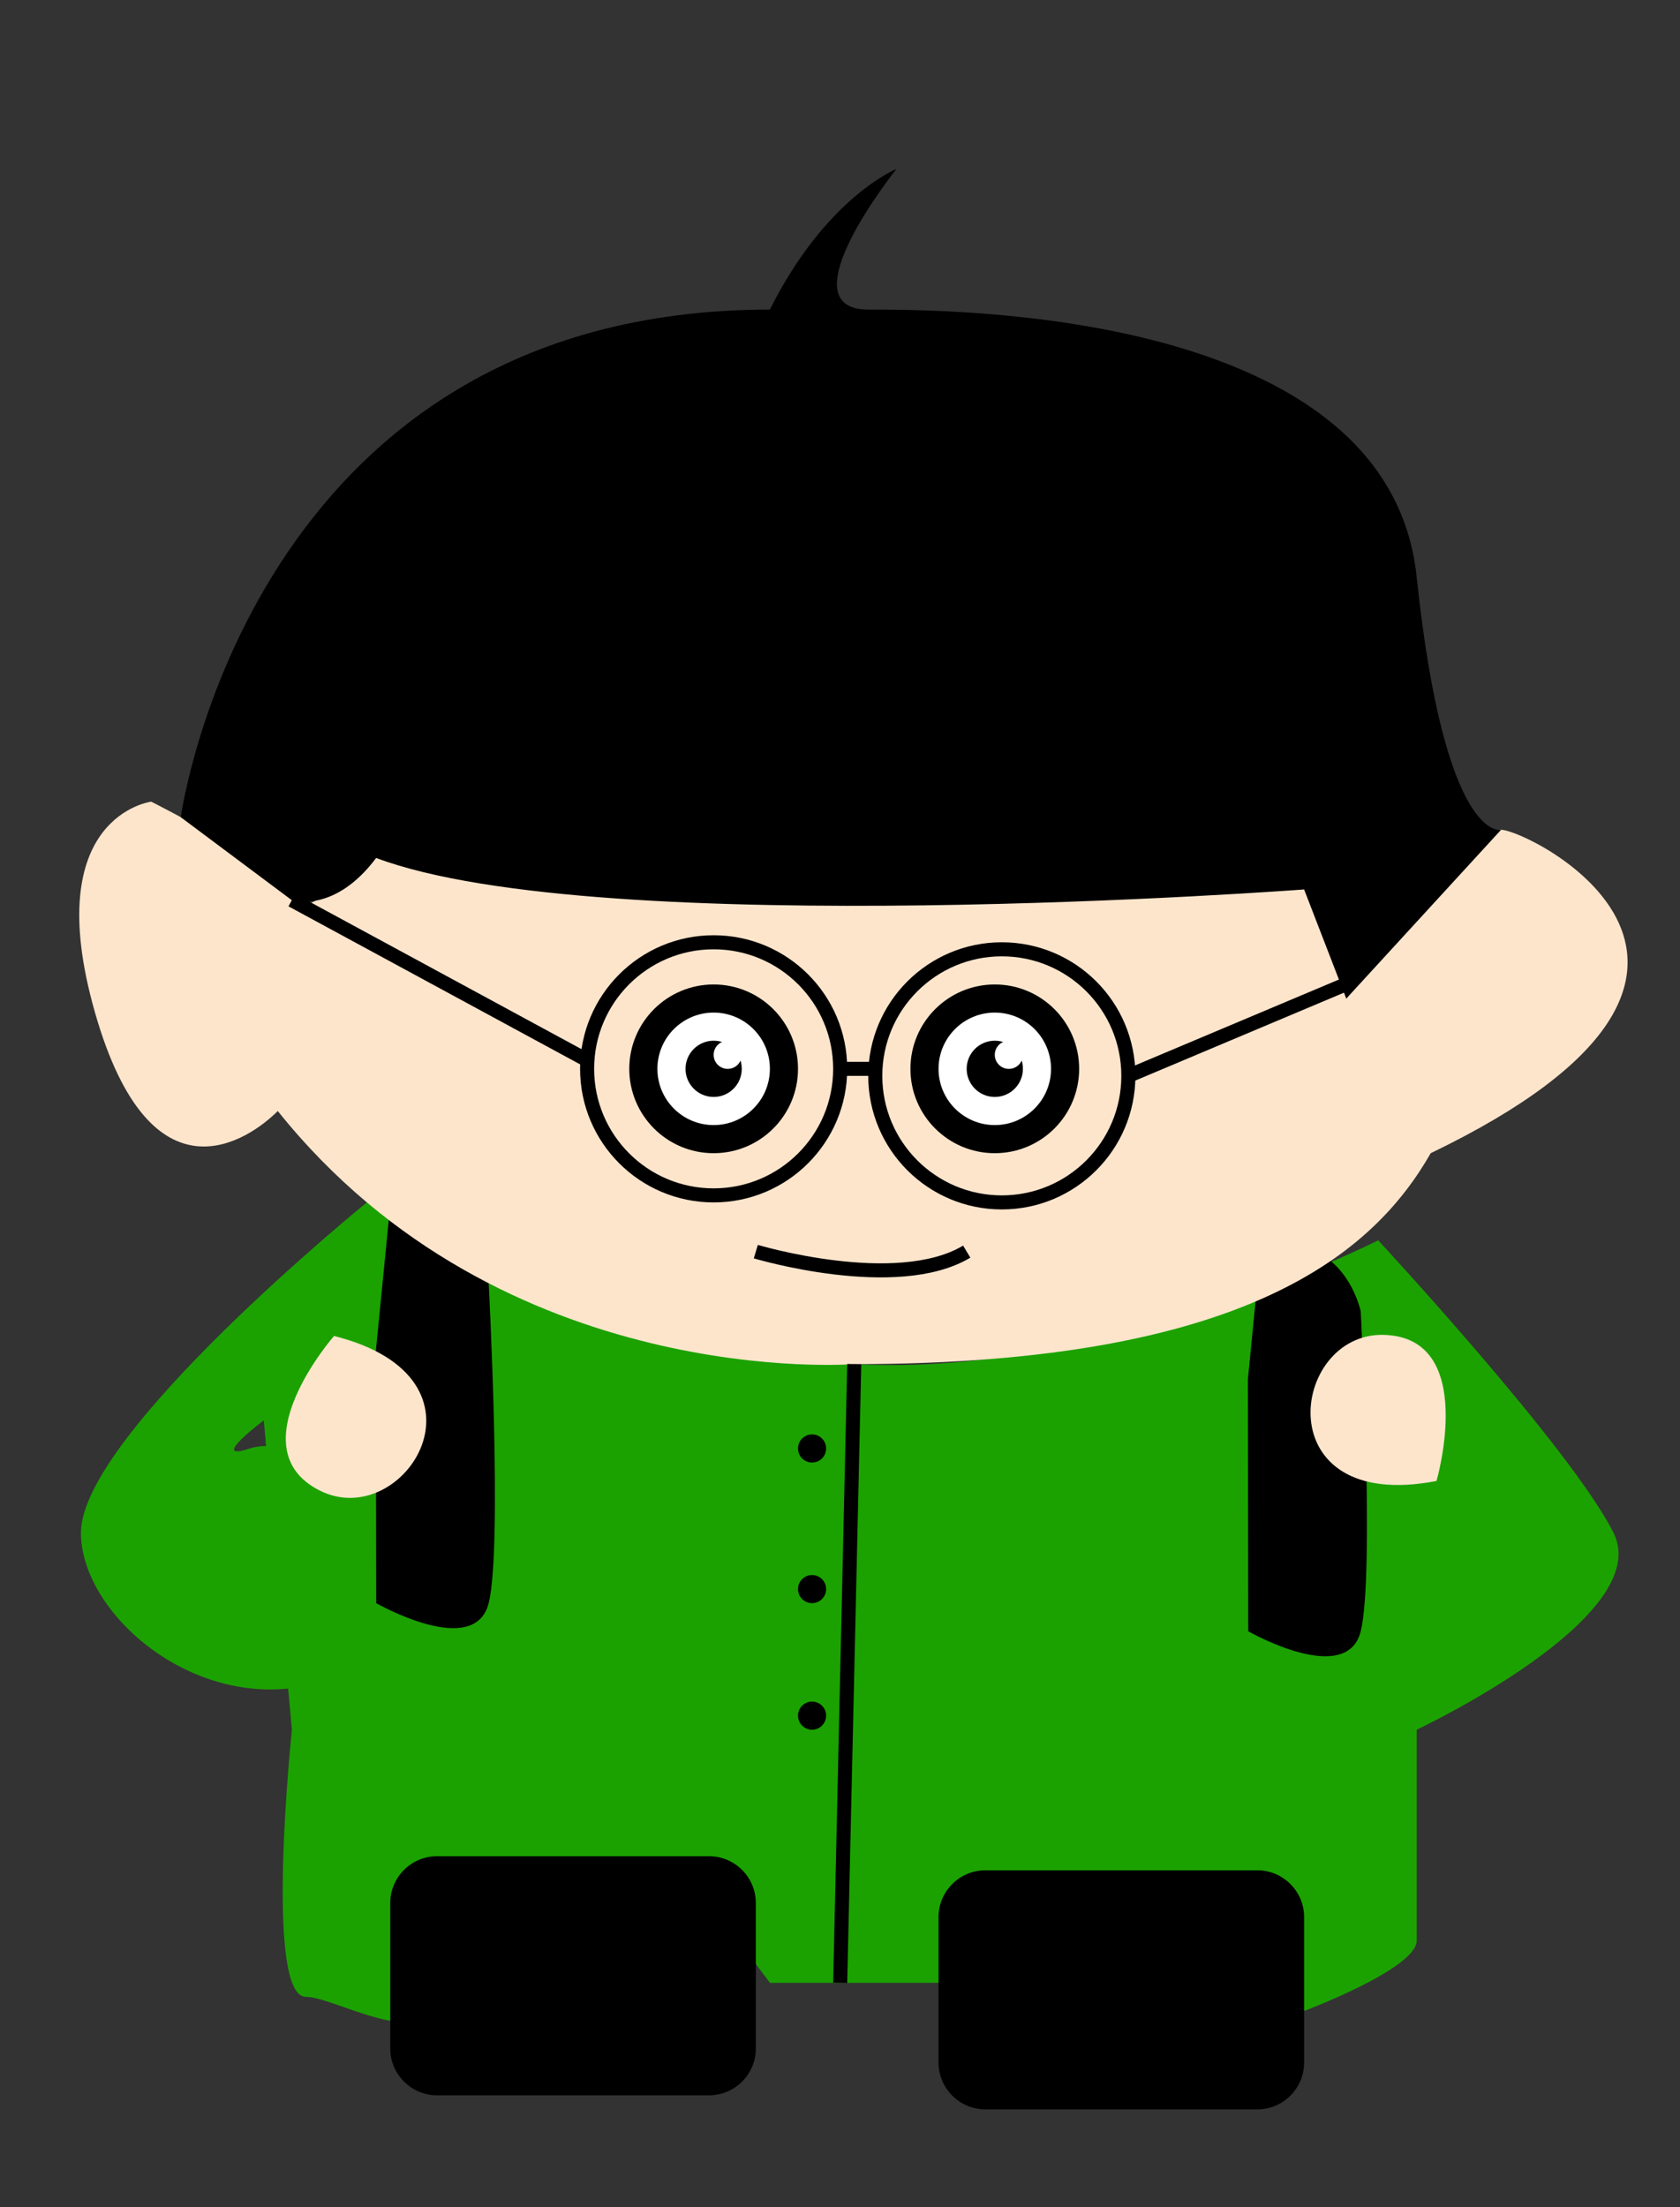 <?xml version="1.0" encoding="utf-8"?>
<!-- Generator: Adobe Illustrator 23.0.2, SVG Export Plug-In . SVG Version: 6.00 Build 0)  -->
<svg version="1.1" id="Layer_1" xmlns="http://www.w3.org/2000/svg" xmlns:xlink="http://www.w3.org/1999/xlink" x="0px" y="0px"
	 viewBox="0 0 270.04 354.75" style="enable-background:new 0 0 270.04 354.75;" xml:space="preserve">
<rect x="0" y="0" width="270.04" height="354.75" fill="#333333" stroke="none"/>
<style type="text/css">
	.st0{fill:#1BA200;}
	.st1{fill:#FDE5CC;}
	.st2{fill:none;stroke:#000000;stroke-width:2.26;stroke-miterlimit:10;}
	.st3{fill:#FFFFFF;}
</style>
<path class="st0" d="M58.97,193.26c0,0-45.96,37.29-45.96,53.11s27.12,36.16,49.72,18.08l0-25.77c0,0-15.81-8.13-22.59-5.87
	c-6.78,2.26,2.26-4.52,2.26-4.52l4.52,49.72c0,0-4.52,42.94,2.26,42.94s31.64,18.08,27.12-20.34c11.3,11.3,40.68,9.04,40.68,9.04
	l6.78,9.04h27.12c0,0,4.52-15.82,20.34-15.82s22.6-2.26,22.6-2.26l11.3,6.78l4.52,15.82c0,0,18.08-6.78,18.08-11.3s0-33.9,0-33.9
	s38.42-18.08,31.64-31.64c-6.78-13.56-37.83-47.02-37.83-47.02s-43.53,22.16-84.21,19.9S58.97,193.26,58.97,193.26z"/>
<path d="M202.67,200.48l-2.09,21.22l0.06,40.49c0,0,15.82,9.04,18.08,0c2.26-9.04,0-51.42,0-51.42S216,197.52,202.67,200.48z"/>
<path d="M62.5,195.96l-2.09,21.22l0.06,40.49c0,0,15.82,9.04,18.08,0c2.26-9.04,0-51.42,0-51.42S75.83,193,62.5,195.96z"/>
<path class="st1" d="M137.31,219.25c0,0-56.5,4.52-92.66-40.68c-4.52,4.52-20.34,15.82-29.38-15.82s9.04-33.9,9.04-33.9
	s22.6,11.3,22.6,15.82s13.56-6.78,13.56-6.78s128.82,13.56,149.16,2.26c4.52,13.56,6.78,20.34,6.78,20.34s20.34-27.12,24.86-27.12
	s49.72,22.6-11.3,51.98C220.92,201.17,200.58,219.25,137.31,219.25z"/>
<path d="M29.06,131.35c0,0,11.07-81.59,94.69-81.59c9.04-18.08,20.34-22.6,20.34-22.6s-18.08,22.6-4.52,22.6
	c13.56,0,83.62,0,88.14,42.94s13.56,40.68,13.56,40.68L216.4,160.5l-6.78-17.54c0,0-113,8.5-149.16-5.06
	c-6.78,9.04-13.56,6.78-13.56,6.78L29.06,131.35z"/>
<circle class="st2" cx="114.71" cy="171.79" r="20.34"/>
<circle class="st2" cx="161.03" cy="172.92" r="20.34"/>
<line class="st2" x1="135.05" y1="171.79" x2="140.7" y2="171.79"/>
<line class="st2" x1="94.37" y1="170.4" x2="46.91" y2="144.68"/>
<line class="st2" x1="181.37" y1="172.92" x2="215.72" y2="158.45"/>
<path class="st1" d="M53.69,214.73c0,0-15.82,18.08-2.26,24.86S80.81,221.51,53.69,214.73z"/>
<path class="st1" d="M222.44,214.55c-15.15-0.41-18.98,28.81,8.46,23.48C230.91,238.04,237.6,214.97,222.44,214.55"/>
<path class="st2" d="M121.49,201.17c0,0,22.6,6.78,33.9,0"/>
<line class="st2" x1="137.31" y1="219.25" x2="135.05" y2="318.69"/>
<circle cx="130.53" cy="232.81" r="2.26"/>
<circle cx="114.71" cy="171.79" r="13.56"/>
<circle cx="130.53" cy="255.41" r="2.26"/>
<circle cx="130.53" cy="275.75" r="2.26"/>
<circle cx="159.9" cy="171.79" r="13.56"/>
<circle class="st3" cx="114.71" cy="171.79" r="9.04"/>
<circle class="st3" cx="159.9" cy="171.79" r="9.04"/>
<circle cx="114.71" cy="171.79" r="4.52"/>
<circle cx="159.9" cy="171.79" r="4.52"/>
<circle class="st3" cx="116.97" cy="169.54" r="2.26"/>
<circle class="st3" cx="162.16" cy="169.54" r="2.26"/>
<path d="M113.99,336.77H70.23c-4.12,0-7.5-3.38-7.5-7.5v-23.42c0-4.12,3.37-7.5,7.5-7.5h43.76c4.12,0,7.5,3.37,7.5,7.5v23.42
	C121.49,333.4,118.11,336.77,113.99,336.77z"/>
<path d="M202.12,339.03h-43.76c-4.12,0-7.5-3.38-7.5-7.5v-23.42c0-4.12,3.38-7.5,7.5-7.5h43.76c4.12,0,7.5,3.38,7.5,7.5v23.42
	C209.62,335.65,206.25,339.03,202.12,339.03z"/>
</svg>

